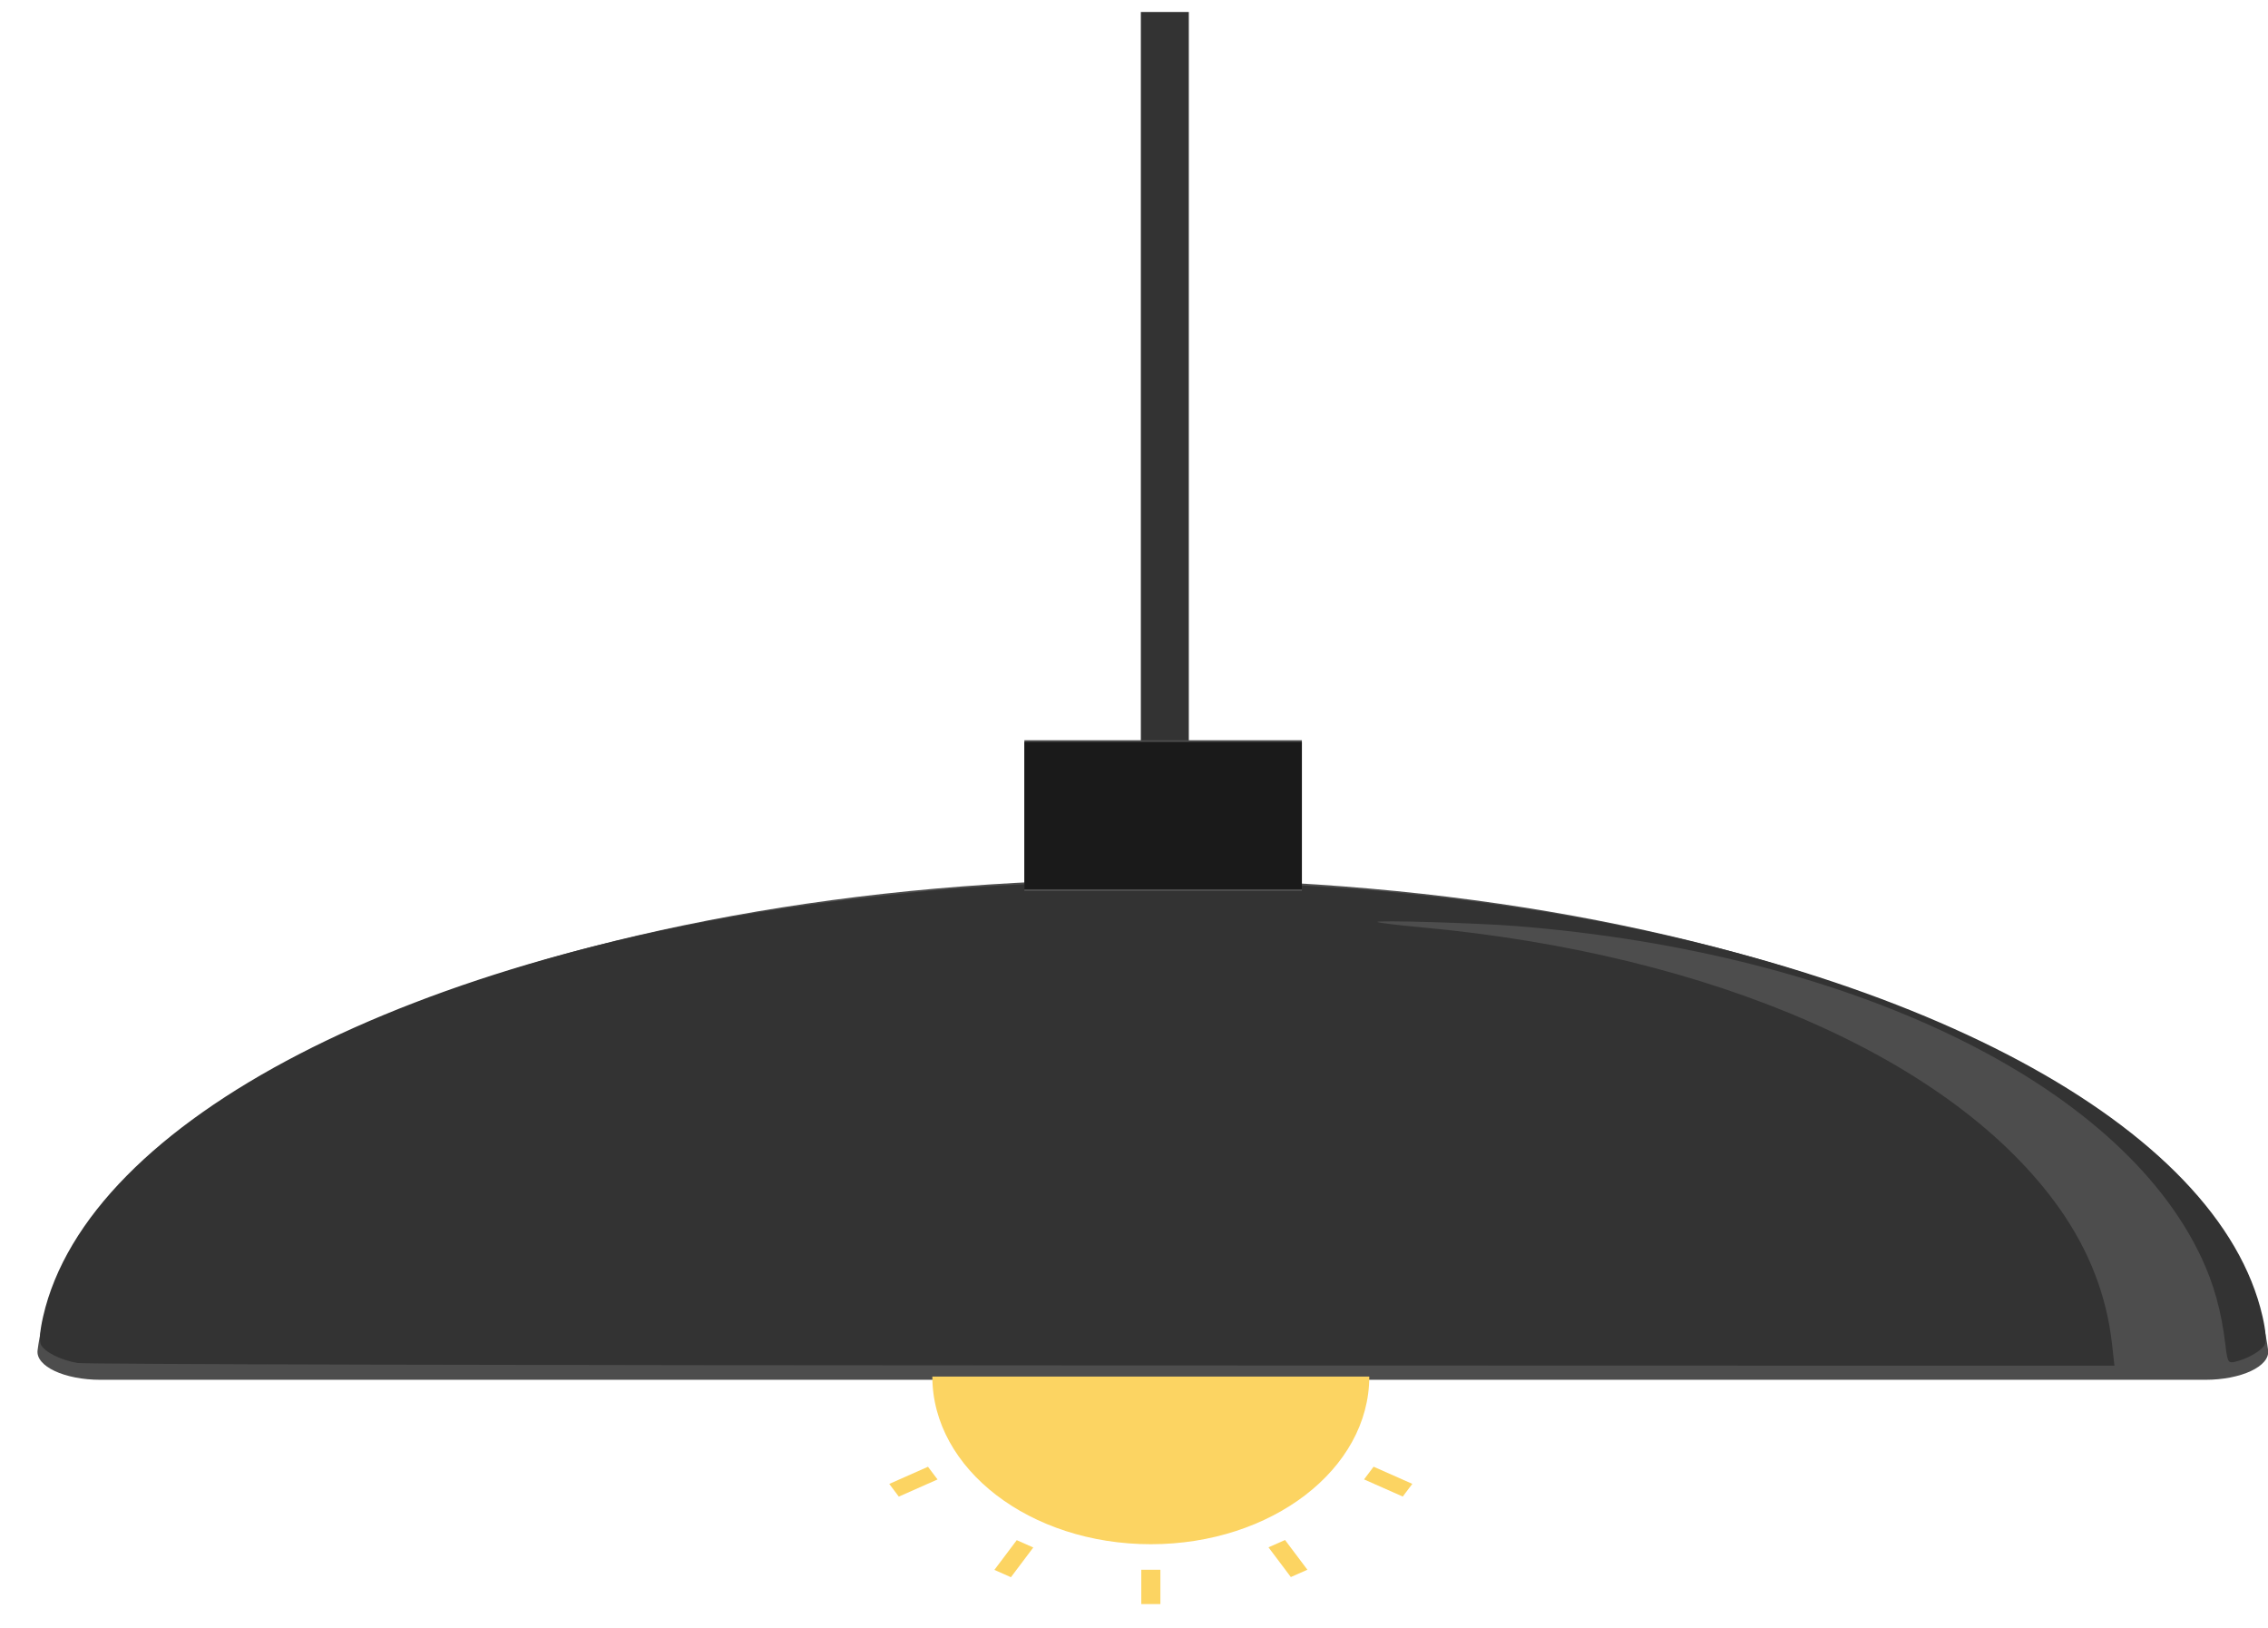 <?xml version="1.0" encoding="UTF-8" standalone="no"?>
<!-- Uploaded to: SVG Repo, www.svgrepo.com, Generator: SVG Repo Mixer Tools -->

<svg
   version="1.1"
   id="Layer_1"
   viewBox="0 0 391.576 280.964"
   xml:space="preserve"
   sodipodi:docname="lamp-hanging.svg"
   inkscape:version="1.3.2 (091e20e, 2023-11-25, custom)"
   width="391.576"
   height="280.965"
   xmlns:inkscape="http://www.inkscape.org/namespaces/inkscape"
   xmlns:sodipodi="http://sodipodi.sourceforge.net/DTD/sodipodi-0.dtd"
   xmlns="http://www.w3.org/2000/svg"
   xmlns:svg="http://www.w3.org/2000/svg"><defs
   id="defs7" /><sodipodi:namedview
   id="namedview7"
   pagecolor="#ffffff"
   bordercolor="#000000"
   borderopacity="0.25"
   inkscape:showpageshadow="2"
   inkscape:pageopacity="0.0"
   inkscape:pagecheckerboard="0"
   inkscape:deskcolor="#d1d1d1"
   inkscape:zoom="1.690605"
   inkscape:cx="198.74542"
   inkscape:cy="122.14562"
   inkscape:window-width="1920"
   inkscape:window-height="1027"
   inkscape:window-x="-8"
   inkscape:window-y="-8"
   inkscape:window-maximized="1"
   inkscape:current-layer="Layer_1" />

<path
   style="fill:#4d4d4d;stroke-width:0.669"
   d="m 199.041,151.742 c -102.702,0 -186.656,35.959 -192.552,81.307 -0.361,2.774 4.646,5.105 10.848,5.105 H 380.745 c 6.202,0 11.209,-2.331 10.849,-5.105 -5.897,-45.348 -89.852,-81.307 -192.553,-81.307 z"
   id="path1" />

<g
   id="g7"
   transform="matrix(0.434,0,0,0.333,92.027,113.181)">
	<path
   style="fill:#fcd462"
   d="m 245.77,460.52 c 48,0 86.911,-38.911 86.911,-86.911 H 158.858 c 0,47.999 38.912,86.911 86.912,86.911 z"
   id="path3" />
	<rect
   x="241.981"
   y="473.754"
   style="fill:#fcd462"
   width="7.598"
   height="17.787"
   id="rect3" />
	
		<rect
   x="296.47"
   y="459.114"
   transform="matrix(-0.866,0.5,-0.5,-0.866,794.358,723.094)"
   style="fill:#fcd462"
   width="7.598"
   height="17.787"
   id="rect4" />
	
		<rect
   x="142.448"
   y="424.271"
   transform="matrix(-0.866,0.5,-0.5,-0.866,496.419,723.145)"
   style="fill:#fcd462"
   width="17.787"
   height="7.598"
   id="rect5" />
	
		<rect
   x="182.37"
   y="464.235"
   transform="matrix(-0.5,0.866,-0.866,-0.5,692.227,536.399)"
   style="fill:#fcd462"
   width="17.787"
   height="7.598"
   id="rect6" />
	
		<rect
   x="336.391"
   y="419.207"
   transform="matrix(-0.5,0.866,-0.866,-0.5,881.029,347.523)"
   style="fill:#fcd462"
   width="7.598"
   height="17.787"
   id="rect7" />
</g>
<path
   style="fill:#333333;stroke-width:0.498"
   d="m 13.395,235.251 c -2.856,-0.476 -5.626,-1.85 -6.314,-3.131 -0.337,-0.628 -0.206,-2.383 0.363,-4.877 7.737,-33.93 63.756,-62.89 139.28,-72.002 19.397,-2.34 32.003,-3.06 53.204,-3.037 21.593,0.023 38.914,1.173 57.989,3.849 72.795,10.212 125.229,38.338 132.72,71.191 0.569,2.494 0.699,4.25 0.363,4.877 -0.562,1.048 -3.052,2.468 -5.129,2.925 -1.205,0.265 -1.288,0.106 -1.684,-3.194 -0.666,-5.557 -1.984,-10.289 -4.135,-14.851 -14.225,-30.162 -60.625,-52.581 -118.312,-57.164 -6.697,-0.532 -24.365,-1.051 -23.917,-0.702 0.184,0.143 3.511,0.55 7.394,0.904 50.67,4.616 92.176,22.86 110.323,48.491 5.156,7.283 8.183,15.091 9.117,23.518 l 0.407,3.669 -174.695,-0.042 C 88.361,235.648 14.726,235.472 13.395,235.251 Z"
   id="path7" /><path
   style="fill:#333333;stroke-width:0.377"
   d="M 196.971,77.783 V 2.07 h 4.141 4.141 V 77.783 153.495 h -4.141 -4.141 z"
   id="path8" /><rect
   style="fill:#4d4d4d;stroke-width:1.695"
   id="rect10"
   width="47.912"
   height="26.026"
   x="176.86"
   y="127.765" /><path
   style="fill:#1a1a1a;stroke-width:0.592"
   d="m 176.86,140.778 v -12.717 h 23.956 23.956 v 12.717 12.717 h -23.956 -23.956 z"
   id="path11" /></svg>

